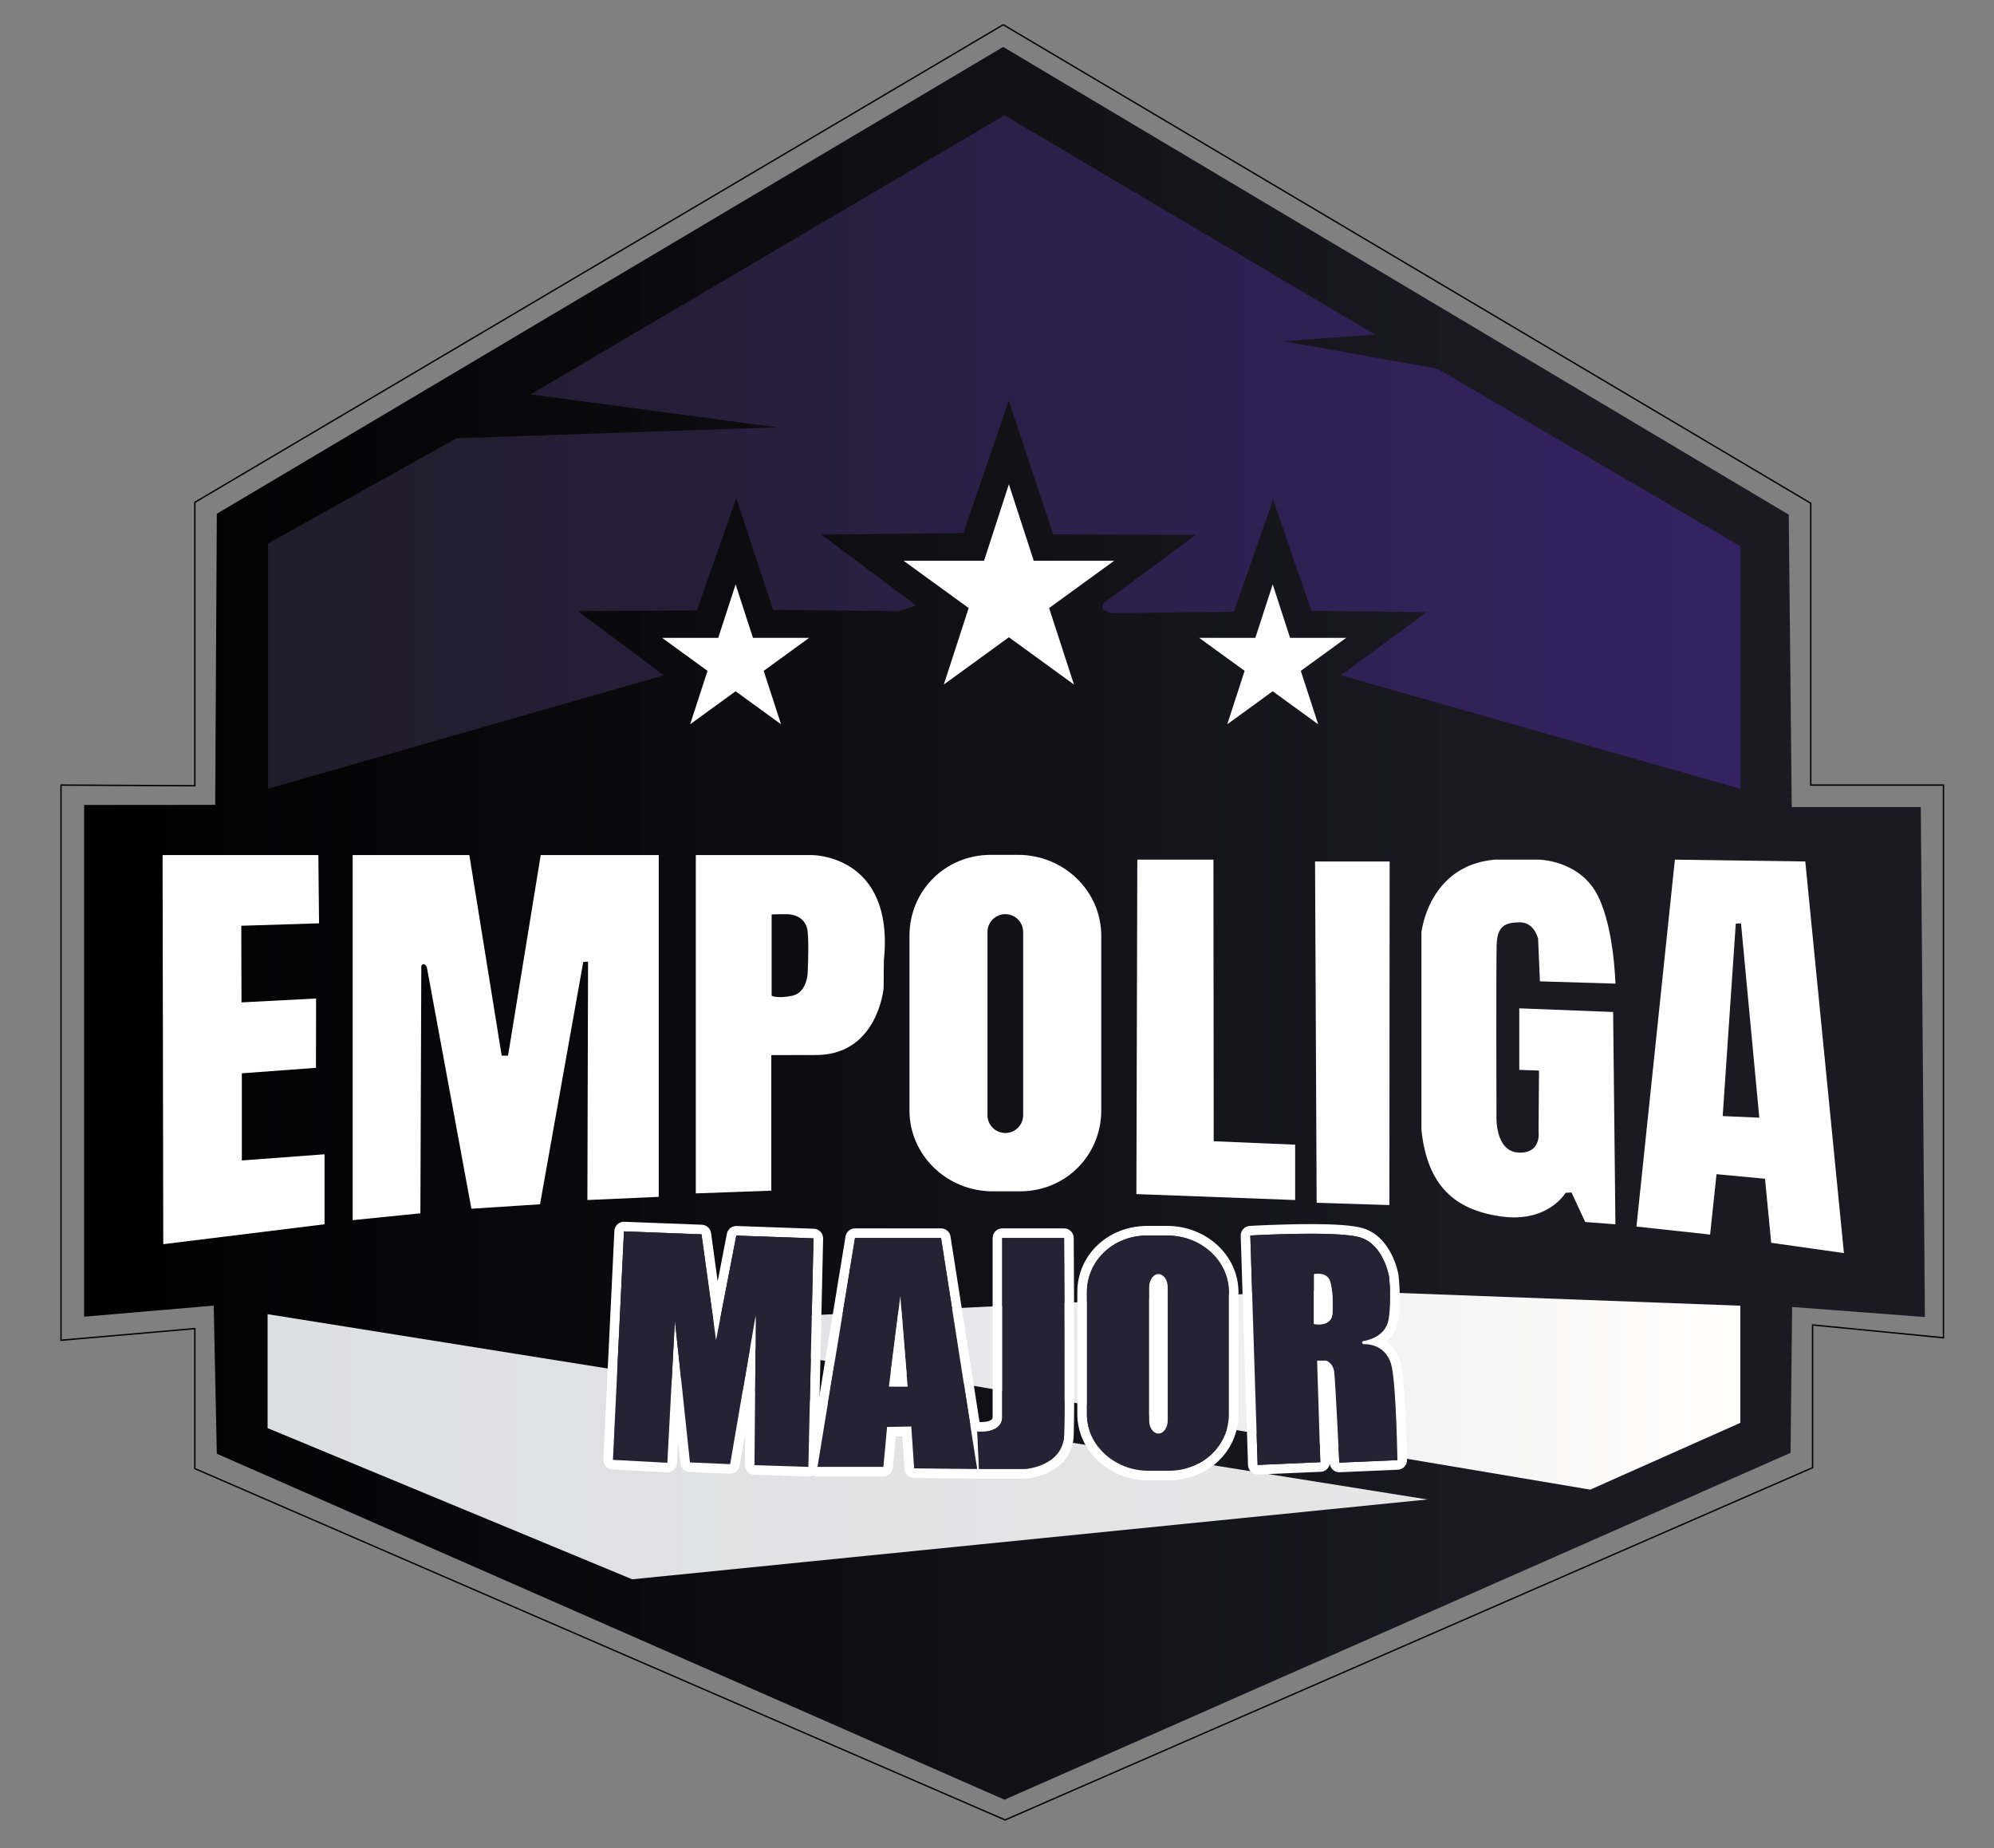 <?xml version="1.0" encoding="utf-8"?>
<!-- Generator: Adobe Illustrator 16.0.0, SVG Export Plug-In . SVG Version: 6.00 Build 0)  -->
<!DOCTYPE svg PUBLIC "-//W3C//DTD SVG 1.1//EN" "http://www.w3.org/Graphics/SVG/1.1/DTD/svg11.dtd">
<svg version="1.1" id="Layer_1" xmlns="http://www.w3.org/2000/svg" xmlns:xlink="http://www.w3.org/1999/xlink" x="0px" y="0px"
	 width="726.391px" height="673.348px" viewBox="0 0 726.391 673.348" enable-background="new 0 0 726.391 673.348"
	 xml:space="preserve">
<rect x="0" y="0" width="726.391" height="673.348" fill="#808080" stroke="none"/>
<g>
	<polygon fill="none" stroke="#000000" stroke-width="0.5" points="70.976,183 365.475,9 659.643,183.333 659.643,286 707.977,286 
		707.977,487.334 660.309,482.667 660.309,534.667 366.143,663 70.976,535 70.976,484 22.226,488.25 22.226,286 70.976,286.25 	"/>
	
		<linearGradient id="SVGID_1_" gradientUnits="userSpaceOnUse" x1="-211.697" y1="877.027" x2="458.879" y2="877.027" gradientTransform="matrix(1 0 0 -1 242.34 1213.387)">
		<stop  offset="0" style="stop-color:#000000"/>
		<stop  offset="0.78" style="stop-color:#1B1A23"/>
	</linearGradient>
	<polygon fill="url(#SVGID_1_)" points="78.982,187.165 365.444,17.094 651.624,187.489 652.708,294 699.725,294 701.219,479.79 
		652.85,476.125 652.274,529.259 365.93,655.625 78.982,529.583 77.851,475.625 30.643,479.667 30.643,293.25 78.393,293.208 	"/>
	
		<linearGradient id="SVGID_2_" gradientUnits="userSpaceOnUse" x1="-144.697" y1="1048.721" x2="391.635" y2="1048.721" gradientTransform="matrix(1 0 0 -1 242.34 1213.387)">
		<stop  offset="0" style="stop-color:#1F1D2A"/>
		<stop  offset="1" style="stop-color:#352263"/>
	</linearGradient>
	<path fill="url(#SVGID_2_)" d="M97.643,287.333V198l68.666-38.333l116.667-4l-89.667-12L365.93,42l134.879,79.833l-33,2.5
		l55.834,10L633.975,199v88.333L488.475,246l31.25-23l-42-0.5L463.809,182l-14.334,40.833l-44.875,0.542
		c0,0-2.873-0.917-2.998-1.958s0.416-1.792,1.166-2.292s32.875-24.292,32.875-24.292l-52-0.167L367.475,146l-16.5,48.167
		l-51.75,0.583l34.417,25.75c0,0-6.104,2.313-6.729,2.188s-45.271-0.521-45.271-0.521L268.226,181.5l-14.375,40.875l-43.375,0.25
		L241.851,246L97.643,287.333z"/>
	
		<linearGradient id="SVGID_3_" gradientUnits="userSpaceOnUse" x1="-144.864" y1="686.346" x2="277.635" y2="686.346" gradientTransform="matrix(1 0 0 -1 242.34 1213.387)">
		<stop  offset="0" style="stop-color:#DEDFE1"/>
		<stop  offset="1" style="stop-color:#E7E6E7"/>
	</linearGradient>
	<polygon fill="url(#SVGID_3_)" points="97.476,478.75 97.476,520.25 230.309,575.333 519.975,546.25 	"/>
	
		<linearGradient id="SVGID_4_" gradientUnits="userSpaceOnUse" x1="15.136" y1="707.053" x2="391.635" y2="707.053" gradientTransform="matrix(1 0 0 -1 242.34 1213.387)">
		<stop  offset="0" style="stop-color:#DFDFE2"/>
		<stop  offset="1" style="stop-color:#FFFEFD"/>
	</linearGradient>
	<polygon fill="url(#SVGID_4_)" points="579.309,542.667 633.975,518.334 633.975,475.667 482.309,470.001 257.476,481 
		257.476,488.5 	"/>
	<polygon fill="#FFFFFF" points="267.971,212.895 274.295,232.359 294.76,232.359 278.203,244.388 284.527,263.851 267.971,251.822 
		251.414,263.851 257.738,244.388 241.182,232.359 261.646,232.359 	"/>
	<polygon fill="#FFFFFF" points="463.633,212.895 469.958,232.359 490.422,232.359 473.866,244.388 480.19,263.851 463.633,251.822 
		447.077,263.851 453.401,244.388 436.844,232.359 457.309,232.359 	"/>
	<polygon fill="#FFFFFF" points="367.526,176.417 376.581,204.284 405.881,204.284 382.176,221.506 391.231,249.373 
		367.526,232.151 343.82,249.373 352.875,221.506 329.17,204.284 358.471,204.284 	"/>
	<g>
		<polygon fill="#FFFFFF" points="118.226,446 59.476,453.25 59.226,311.5 115.976,311.5 116.226,336.359 87.893,337.25 
			87.976,365.167 115.143,363.75 115.101,389 88.101,391 88.101,422.75 118.226,420.5 		"/>
		<path fill="#FFFFFF" d="M128.476,444.5v-133h42.5l11.781,73.063l2.313,0.031l11.906-73.094h43v124.501l-26,1.166l0.25-86.834
			l-1.75,0.084l-15.75,88.292l-25,1.625l-16.25-88.084c0,0-1.031-2.063-2-0.313L153.143,442L128.476,444.5z"/>
		<path fill="#FFFFFF" d="M295.726,311.5h-42.25v123.25l27.5-1v-49.375l17.167-0.041c21.666-0.666,23.75-24.333,23.75-24.333
			L321.976,350C325.976,311.25,295.726,311.5,295.726,311.5z M294.226,354.5c0,0-0.25,7.125-5.625,8.25s-7.5,0-7.5,0v-29.625
			c0,0,5.121-0.231,6.808,0c2.201,0.302,5.817,1.625,6.317,6.25S294.226,354.5,294.226,354.5z"/>
		<path fill="#FFFFFF" d="M370.799,311.417h-9.825c-16.776,0-29.666,13.198-29.666,29.479v63.625
			c0,16.279,13.603,29.479,30.379,29.479h9.833c16.777,0,29.658-13.198,29.658-29.479v-63.625
			C401.178,324.615,387.577,311.417,370.799,311.417z M372.725,406.25c0,3.59-2.908,6.5-6.5,6.5c-3.589,0-6.5-2.91-6.5-6.5v-66.729
			c0-3.589,2.91-6.5,6.5-6.5c3.592,0,6.5,2.91,6.5,6.5V406.25z"/>
		<polygon fill="#FFFFFF" points="414.309,313.167 413.975,435 471.809,437.166 471.809,417 442.143,415.751 442.038,313.167 		"/>
		<polygon fill="#FFFFFF" points="479.643,438.167 506.143,439.001 506.225,313.833 479.059,313.833 		"/>
		<path fill="#FFFFFF" d="M560.643,390.001l-7.188-0.251v-22.417l34.188,1.334l0.834,77.339l-11-0.833l-5-10.758l-2.168,0.125
			c0,0-6.334,10.961-23.334,8.627s-27-11.166-29.166-31.5v-72c0,0,2.5-24.334,26.666-26.5h16.168c0,0,13.666,0.167,20.5,11.5
			c6.832,11.333,7.334,33.667,7.334,33.667l-27.502-0.833l-0.666-15.5c0,0-1.334-6-6.584-6s-8.25,1.25-8.5,8
			s-0.082,62.667-0.082,62.667s-0.584,12.75,8,13.208c8.582,0.458,7.332-7.75,7.332-7.75L560.643,390.001z"/>
		<path fill="#FFFFFF" d="M657.643,313.833l-47.5-0.667l-14,133.667l26.832,2.916l2.334-22l17.666,1.667l2.25,23.333l26.5,3.75
			L657.643,313.833z M627.559,406.584l4.762-70.084l1.904-0.141l6.668,70.808L627.559,406.584z"/>
	</g>
	<path fill="#FFFFFF" d="M425.18,450.094c12.418,0,22.482,9.228,22.482,20.61v44.479c0,11.383-9.531,20.608-21.949,20.608h-7.275
		c-12.416,0-22.482-9.228-22.482-20.608v-44.479c0-11.384,9.539-20.61,21.955-20.61H425.18 M425.18,446.594h-7.27
		c-14.273,0-25.455,10.591-25.455,24.11v44.479c0,13.293,11.656,24.108,25.982,24.108h7.275c14.271,0,25.449-10.59,25.449-24.108
		v-44.479C451.163,457.409,439.508,446.594,425.18,446.594L425.18,446.594z"/>
	<path fill="#FFFFFF" d="M227.309,448.583l28.25,1.084l5.292,38.583l7.375-38.125l28.125,1l-1.875,83.25l-19.625-0.625l0.5-55
		l-9.375,54.625l-14.625-0.625l-5.5-51.75l-2.75,51.875l-19.813-1.063L227.309,448.583 M227.307,445.083
		c-1.858,0-3.403,1.46-3.494,3.331l-4.021,83.229c-0.093,1.925,1.386,3.562,3.309,3.664l19.813,1.063
		c0.063,0.003,0.125,0.005,0.188,0.005c0.861,0,1.695-0.318,2.34-0.896c0.69-0.621,1.106-1.491,1.155-2.419l0.422-7.962l0.853,8.021
		c0.184,1.723,1.6,3.053,3.331,3.127l14.625,0.625c0.051,0.002,0.102,0.003,0.151,0.003c1.696,0,3.158-1.222,3.447-2.908
		l2.031-11.833l-0.105,11.584c-0.017,1.902,1.487,3.47,3.389,3.53l19.625,0.625c0.037,0.001,0.074,0.002,0.111,0.002
		c0.894,0,1.756-0.342,2.407-0.959c0.678-0.642,1.071-1.528,1.092-2.462l1.875-83.25c0.044-1.915-1.461-3.509-3.375-3.577l-28.125-1
		c-0.042-0.001-0.084-0.002-0.125-0.002c-1.67,0-3.116,1.185-3.436,2.835l-3.351,17.321l-2.412-17.59
		c-0.231-1.684-1.637-2.957-3.334-3.021l-28.25-1.084C227.397,445.084,227.352,445.083,227.307,445.083L227.307,445.083z"/>
	<path fill="#FFFFFF" d="M342.809,450.994l13.167,84.167l-22.958-0.244l-1.042-15.25l-8.833,0.167l-1.334,14.541h-24l13.667-83.381
		H342.809 M342.809,447.494h-31.333c-1.715,0-3.177,1.242-3.454,2.934l-13.667,83.381c-0.166,1.015,0.122,2.051,0.786,2.832
		c0.665,0.783,1.641,1.234,2.667,1.234h24c1.81,0,3.32-1.379,3.485-3.181l1.048-11.42l2.369-0.046l0.814,11.927
		c0.125,1.821,1.629,3.242,3.455,3.262l22.957,0.244c0.014,0,0.024,0,0.037,0c1.017,0,1.981-0.441,2.647-1.21
		c0.673-0.778,0.97-1.814,0.811-2.831l-13.167-84.167C346,448.75,344.533,447.494,342.809,447.494L342.809,447.494z"/>
	<path fill="#FFFFFF" d="M387.643,450.994c0,0,0.416,60.506,0,71.839c-0.418,11.333-14.084,12.328-14.084,12.328h-16.958
		l-0.625-13.661c0.482,0.03,0.938,0.045,1.372,0.045c8.489,0,7.752-5.549,7.752-5.549v-65.002H387.643 M387.643,447.494H365.1
		c-1.932,0-3.5,1.566-3.5,3.5v65.002c0,0.233-0.021,0.213,0.016,0.389c-0.009,0.141-0.059,0.437-0.308,0.692
		c-0.221,0.227-1.155,0.968-3.961,0.968c-0.364,0-0.753-0.013-1.151-0.038c-0.073-0.005-0.146-0.007-0.221-0.007
		c-0.915,0-1.797,0.358-2.454,1.004c-0.709,0.697-1.088,1.663-1.041,2.656l0.625,13.661c0.085,1.867,1.625,3.34,3.495,3.34h16.958
		c0.086,0,0.172-0.003,0.256-0.009c5.809-0.425,16.904-4.247,17.326-15.69c0.414-11.28,0.02-69.519,0.002-71.992
		C391.129,449.047,389.567,447.494,387.643,447.494L387.643,447.494z"/>
	<path fill="#FFFFFF" d="M477.37,449.438c7.316,0,14.496,0.302,17.98,1.312c8.625,2.5,10.625,14.125,10.625,14.125
		s1.084,8.362-0.125,15.75c-1.15,7.036-9.359,7.953-9.359,7.953s-0.348,0.34-0.318,0.483c0.037,0.174,0.387,0.6,0.387,0.6
		c0.059-0.001,0.117-0.001,0.176-0.001c7.195,0.001,9.648,5.076,10.305,8.401c1.625,8.271,2.02,33.854,2.02,33.854l-21.166,0.916
		c0,0-1.416-29.333-1.834-32.916c-0.416-3.583-3-4.25-3-4.25h-3.25l1.168,37l-22.834,1l-2.666-83.573
		C455.475,450.094,466.575,449.438,477.37,449.438 M477.37,445.938c-10.773,0-21.988,0.653-22.102,0.66
		c-1.893,0.112-3.352,1.711-3.291,3.605l2.666,83.573c0.029,0.936,0.434,1.818,1.119,2.455c0.648,0.602,1.498,0.934,2.379,0.934
		c0.053,0,0.104-0.001,0.154-0.003l22.832-1c1.666-0.073,3.012-1.301,3.293-2.881c0.225,1.734,1.707,3.05,3.469,3.05
		c0.053,0,0.104-0.001,0.154-0.003l21.166-0.916c1.895-0.082,3.377-1.656,3.348-3.551c-0.016-1.059-0.42-25.994-2.086-34.477
		c-0.633-3.22-2.355-6.569-5.432-8.764c2.047-1.694,3.719-4.104,4.264-7.434c1.277-7.806,0.189-16.403,0.143-16.767
		c-0.006-0.048-0.014-0.096-0.021-0.144c-0.096-0.563-2.492-13.818-13.1-16.894C492.959,446.413,486.76,445.938,477.37,445.938
		L477.37,445.938z"/>
	<g>
		<polygon fill="#262235" points="223.288,531.813 227.309,448.583 255.559,449.667 260.851,488.25 268.226,450.125 
			296.351,451.125 294.476,534.375 274.851,533.75 275.351,478.75 265.976,533.375 251.351,532.75 245.851,481 243.101,532.875 		
			"/>
		<path fill="#262235" d="M355.976,521.5l0.625,13.661h16.958c0,0,13.666-0.995,14.084-12.328c0.416-11.333,0-71.839,0-71.839H365.1
			v65.002C365.1,515.996,365.913,522.125,355.976,521.5z"/>
		<path fill="#262235" d="M507.038,498.063c-0.658-3.354-3.146-8.484-10.479-8.401c0,0-0.35-0.426-0.387-0.601
			c-0.027-0.144,0.318-0.482,0.318-0.482s8.209-0.917,9.359-7.953c1.209-7.388,0.125-15.75,0.125-15.75s-2-11.625-10.625-14.125
			s-39.875-0.656-39.875-0.656l2.666,83.573l22.834-1l-1.168-37h3.25c0,0,2.584,0.667,3,4.25c0.418,3.583,1.834,32.916,1.834,32.916
			l21.166-0.916C509.059,531.917,508.663,506.334,507.038,498.063z M485.434,476.416c0,0,0.008,2.269-0.166,3
			c-0.416,1.761-2.229,3.576-6.625,2.918v-18.188c0,0,4.416-0.979,5.75,2.188C485.725,469.501,485.434,476.416,485.434,476.416z"/>
		<path fill="#262235" d="M425.18,450.094h-7.27c-12.416,0-21.955,9.228-21.955,20.61v44.479c0,11.383,10.066,20.608,22.482,20.608
			h7.275c12.418,0,21.949-9.228,21.949-20.608v-44.479C447.663,459.32,437.598,450.094,425.18,450.094z M425.383,517.505
			c0,2.617-1.512,4.738-3.375,4.738s-3.375-2.121-3.375-4.738v-48.622c0-2.615,1.512-4.735,3.375-4.735s3.375,2.12,3.375,4.735
			V517.505z"/>
		<path fill="#262235" d="M342.809,450.994h-31.333l-13.667,83.381h24l1.334-14.541l8.833-0.167l1.042,15.25l22.958,0.244
			L342.809,450.994z M323.809,505.167l4.167-33l2.667,33H323.809z"/>
		<polygon fill="#FFFFFF" points="323.809,505.167 327.976,472.167 330.643,505.167 		"/>
		<path fill="#FFFFFF" d="M425.383,517.505c0,2.617-1.512,4.738-3.375,4.738s-3.375-2.121-3.375-4.738v-48.622
			c0-2.615,1.512-4.735,3.375-4.735s3.375,2.12,3.375,4.735V517.505z"/>
		<path fill="#FFFFFF" d="M485.434,476.416c0,0,0.008,2.269-0.166,3c-0.416,1.761-2.229,3.576-6.625,2.918v-18.188
			c0,0,4.416-0.979,5.75,2.188C485.725,469.501,485.434,476.416,485.434,476.416z"/>
	</g>
</g>
</svg>

